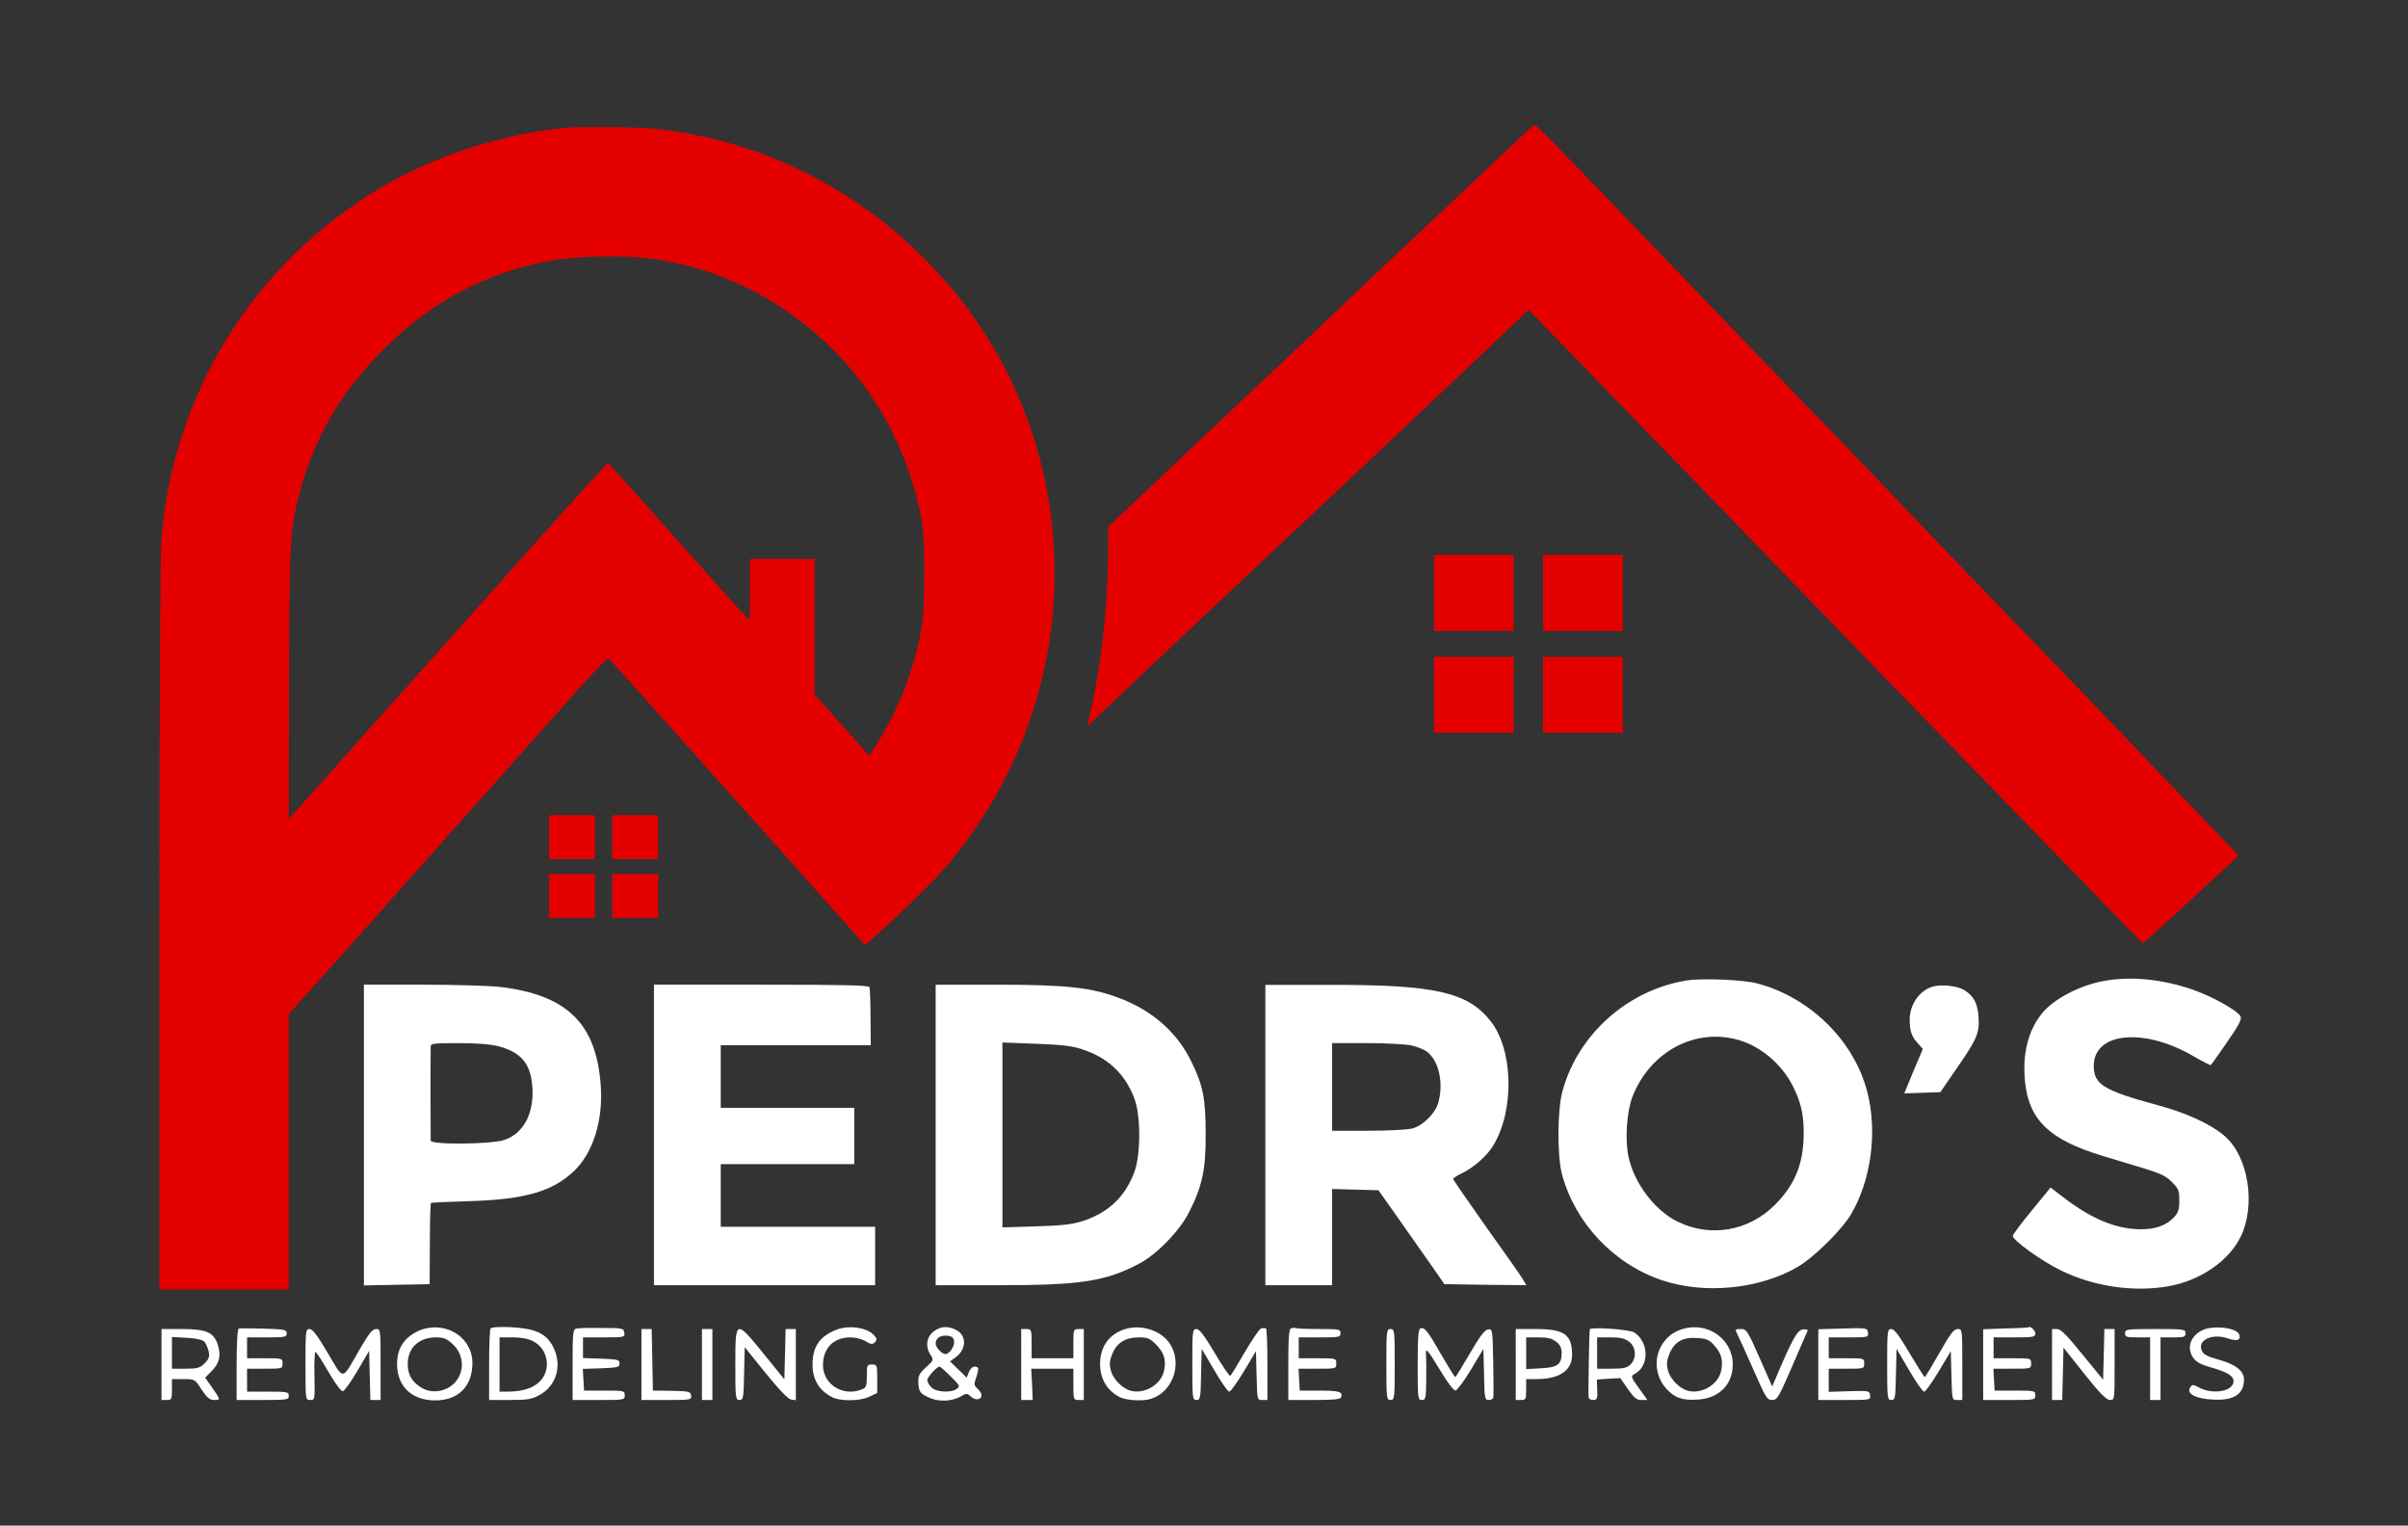 <?xml version="1.0" encoding="utf-8"?>
<!-- Generator: Adobe Illustrator 24.0.0, SVG Export Plug-In . SVG Version: 6.00 Build 0)  -->
<svg version="1.1" id="Capa_1" xmlns="http://www.w3.org/2000/svg" xmlns:xlink="http://www.w3.org/1999/xlink" x="0px" y="0px"
	 viewBox="0 0 1154 731" style="enable-background:new 0 0 1154 731;" xml:space="preserve">
<rect x="0" y="0" width="1154" height="731" fill="#333333" stroke="none"/>
<style type="text/css">
	.st0{fill:#E50000;}
	.st1{fill:#FFFFFF;}
</style>
<g>
	<g>
		<g>
			<path class="st0" d="M1072.9,409.9l-5.6,5.2c-8.1,7.6-25.3,23.4-33.4,30.7l-7,6.2l-17-17.4c-9.3-9.6-29.4-30.3-44.5-45.9
				s-35.8-36.9-46-47.4c-10.2-10.4-24.1-24.8-31-32c-6.9-7.1-19.1-19.7-27.1-28c-8-8.2-21.7-22.4-30.5-31.5
				c-8.7-9.1-22.9-23.7-31.5-32.5c-8.5-8.8-22.7-23.4-31.5-32.5c-8.7-9.1-20.3-21-25.6-26.5l-9.6-9.9l-7.9,7.5
				c-4.3,4.2-24,22.8-43.8,41.5c-19.8,18.6-39.4,37.1-43.5,41s-8.7,8.2-10.1,9.5c-1.5,1.3-9.3,8.7-17.5,16.4s-23.2,21.8-33.4,31.4
				s-22.6,21.3-27.5,26c-5,4.7-16.2,15.3-25,23.6c-1,0.9-2,1.8-3,2.8c7-27.2,10.7-60.1,10.1-95.6l43.6-41.2
				c33.2-31.3,65-61.4,70.8-66.9c14.7-14,22.6-21.5,54-51c15.1-14.3,29.3-27.6,31.5-29.7c2.2-2.1,4.3-3.8,4.7-3.8
				c0.8,0,15.8,15.4,74.8,77c20.6,21.4,56.7,58.9,77,79.9c5.7,5.9,26.9,28.1,50,52.2c11.8,12.3,28.3,29.4,36.5,37.9
				c14.3,14.7,20.4,21.1,48.1,50c6.5,6.9,17.7,18.6,24.9,26c7.1,7.4,15.9,16.6,19.5,20.3L1072.9,409.9z"/>
		</g>
		<g>
			<path class="st0" d="M456,138.1c-11.5-13.7-24.5-25.9-38.7-36.3c-30.3-22.2-66-36.2-102.8-40c-9.6-1-37.2-1.3-45.1-0.4
				c-30,3.2-61.3,13.4-86.7,28.4C122.3,125.7,83.6,187,77.4,257.1c-0.6,6.9-1,78.7-1,185.9v174.8h62V485.7l4.4-4.7
				c2.4-2.6,21.5-24.1,42.6-47.7c21-23.7,39.6-44.6,41.4-46.5c1.7-1.9,8.5-9.6,15.1-17s12.4-14,13-14.6c0.5-0.6,8.8-9.9,18.4-20.7
				s17.8-19.4,18.3-19.1c0.4,0.3,28.3,31.3,61.9,69l61.1,68.5l2.6-2.3c11.4-10.1,27-25.2,34-32.9c0.7-0.8,1.4-1.5,1.9-2.1
				C521.7,335.3,523,218.1,456,138.1z M407.8,352.2c-3.9-4.3-9.4-10.5-12.3-13.7l-5.1-5.7v-65h-31v14.7l-0.1,14.8l-6.9-7.4
				c-3.8-4.1-18.9-21.1-33.7-37.7c-14.7-16.6-27.1-30.3-27.4-30.3c-0.4,0-16.5,17.9-36,39.6c-19.5,21.9-43.7,49-53.8,60.3
				c-22.6,25.2-22,24.5-36.6,41c-6.6,7.4-13.8,15.5-16.1,18s-5.5,6.1-7.2,8l-3.2,3.5l0.1-64c0.1-67.2,0.5-74.4,4.8-91.1
				c6.9-26.8,20-49.4,40.6-69.9c23.1-23.1,49.5-37,80.5-42.5c13.3-2.3,37.8-2.6,50.5-0.5c20,3.3,36.4,9.2,53.5,19.3
				c10.2,6.1,19.6,13.2,28,21.1c22,20.9,37.3,48,44.2,79.2c2,9.1,2.3,13,2.3,31.4c-0.1,17.9-0.4,22.5-2.3,31.3
				c-3.7,17.1-11.1,35.2-20,49.2c-4.3,6.8-4.2,6.7-5,5.4c-0.4-0.6-3.8-4.6-7.6-8.8C407.9,352.4,407.8,352.3,407.8,352.2z"/>
		</g>
	</g>
	<g>
		<path class="st0" d="M687.2,284.1v18.2h19.1h19.1v-18.2v-18.2h-19.1h-19.1V284.1z"/>
		<path class="st0" d="M739.5,284.1v18.2h19.1h19.1v-18.2v-18.2h-19.1h-19.1V284.1z"/>
		<path class="st0" d="M687.2,332.9v18.2h19.1h19.1v-18.2v-18.2h-19.1h-19.1V332.9z"/>
		<path class="st0" d="M739.5,332.9v18.2h19.1h19.1v-18.2v-18.2h-19.1h-19.1V332.9z"/>
	</g>
	<g>
		<path class="st0" d="M263.1,401.1v10.5h11h11v-10.5v-10.5h-11h-11V401.1z"/>
		<path class="st0" d="M293.4,401.1v10.5h11h11v-10.5v-10.5h-11h-11V401.1z"/>
		<path class="st0" d="M263.1,429.3v10.5h11h11v-10.5v-10.5h-11h-11V429.3z"/>
		<path class="st0" d="M293.4,429.3v10.5h11h11v-10.5v-10.5h-11h-11V429.3z"/>
	</g>
</g>
<path class="st1" d="M808.3,469.8c-28.2,4.5-52.1,25.8-59.5,53c-2.5,9.1-2.6,31-0.2,40c6.3,23.2,24.7,42.8,47.8,50.6
	c20.4,6.9,46.7,4.3,65-6.3c7.9-4.6,21.3-17.8,25.8-25.5c9.5-16.2,12.6-39.2,7.7-58.3c-6.2-24.4-27.2-45.2-52.4-52
	C835.7,469.4,815.9,468.6,808.3,469.8z M833.5,498.4c10.5,3.1,20.3,11.5,25.6,21.8c3.9,7.7,5.3,13.5,5.3,22.6
	c0,14.7-4.1,24.7-13.8,34.5c-12.6,12.6-30.9,15.8-46.7,8c-10.9-5.3-20.9-18.6-23.5-31.2c-1.7-8.1-0.8-21.5,1.9-28.5
	C790.7,503.8,812.6,492.2,833.5,498.4z"/>
<path class="st1" d="M1008.9,469.9c-11.9,2-24.8,8.7-30.5,15.9c-6.6,8.3-9.3,19.6-7.9,32.8c1.9,18.1,11.8,27.5,36.7,35.1
	c5.6,1.7,14.7,4.5,20.2,6.1c7.9,2.4,10.8,3.8,13.5,6.6c3.1,3.1,3.5,4,3.5,8.8c0,4.3-0.5,5.8-2.5,8c-3.7,4-9.1,5.9-16.4,5.8
	c-11.7-0.2-23.2-5-36.5-15.2l-6.3-4.8l-8.9,10.9c-4.9,5.9-9,11.4-9.2,12.2c-0.4,1.9,13.7,12.1,23.2,16.7
	c15.8,7.7,34.8,10.4,51.4,7.5c15.3-2.7,28.9-12.1,34.6-23.7c7.4-15.2,3.7-38.5-7.6-48.2c-6.7-5.8-18.4-11.2-32.3-14.9
	c-25.8-7-30.5-9.9-30.5-18.8c0-16.2,24.2-18.5,48-4.5c4.1,2.4,7.7,4.2,8.1,4.1c0.3-0.2,3.8-5.2,7.9-11.1c5.7-8.3,7.1-11,6.3-12.3
	c-1.8-3-14-9.7-23.4-12.9C1036.1,469.2,1021.7,467.7,1008.9,469.9z"/>
<path class="st1" d="M174.4,543.8v72.1l15.8-0.3l15.7-0.3L206,596c0-10.5,0.3-19.4,0.5-19.6s8.7-0.6,18.9-0.9
	c26.4-0.8,39.7-4.7,50-14.7c8.9-8.7,13.7-24.2,12.5-40.6c-2.1-30-16.3-43.7-49-47.4c-4.9-0.5-21.5-1-36.7-1h-27.8V543.8z
	 M238.8,501.3c10.5,2.7,15.2,8,16.2,18.1c1.4,13.2-3.7,23.6-13.3,26.8c-6,2.1-35.3,2.4-35.3,0.3c-0.1-3.1-0.1-43.4,0-45
	c0-1.5,1.3-1.7,13.3-1.7C228.4,499.8,235,500.3,238.8,501.3z"/>
<path class="st1" d="M313.4,543.8v72h53h53v-14v-14h-37h-37v-15v-15h32h32v-13.5v-13.5h-32h-32v-15v-15h35.9h36l-0.1-13.3
	c0-7.2-0.3-13.8-0.5-14.5c-0.4-0.9-11.7-1.2-51.9-1.2h-51.4V543.8z"/>
<path class="st1" d="M448.4,543.8v72h30.3c39.3,0,50.9-1.8,67.2-10.3c8.4-4.4,19.5-15.8,23.9-24.6c6.4-12.6,8.1-20.5,8-37.6
	c0-17.1-1.3-23.6-7.2-35.3c-6.6-13.3-18.1-23.5-33.2-29.4c-14-5.5-25.8-6.8-61.2-6.8h-27.8L448.4,543.8L448.4,543.8z M518.1,502.6
	c12.8,4,21.1,11.9,25.6,23.9c3.1,8.4,3,27.3-0.2,35.4c-4.4,11.6-12.3,19-24.1,23c-5.3,1.7-9.6,2.3-22.7,2.7l-16.3,0.5v-44.3v-44.3
	l15.8,0.6C507.9,500.5,513.5,501.1,518.1,502.6z"/>
<path class="st1" d="M606.4,543.9v71.9h16h16v-23v-23.1l11.1,0.3l11.1,0.3l10.6,15c5.8,8.2,12.9,18.4,15.8,22.5l5.2,7.5l19.7,0.3
	l19.6,0.2l-1.6-2.7c-0.9-1.6-8.8-12.8-17.6-25.1c-8.7-12.3-15.9-22.7-15.9-23.1c0-0.4,2-1.7,4.5-2.9c5.7-2.8,12-8.4,15-13.6
	c10-17,9.2-45.7-1.6-59.2c-11-13.9-26.8-17.4-77.1-17.3h-30.8V543.9z M676.3,500.9c2.8,0.6,6.2,2,7.7,3.1c5.6,4.5,7.9,14.9,5.3,24.3
	c-1.4,5.1-7.3,11-12.4,12.4c-2.2,0.6-11.8,1.1-21.2,1.1h-17.3v-21v-21h16.5C663.9,499.8,673.6,500.3,676.3,500.9z"/>
<path class="st1" d="M926,472.8c-6.1,1.9-10.6,8.3-10.8,15.3c-0.1,5.7,0.9,8.6,3.9,11.8l2.4,2.7l-4.5,10.6l-4.4,10.7l8.6-0.3
	l8.7-0.3l7.2-10.5c10.4-14.9,11.6-17.8,11.1-25.3c-0.4-6.8-2.3-10.3-7-13.2C937.8,472.3,929.9,471.5,926,472.8z"/>
<path class="st1" d="M114.4,636.6c-0.6,0.2-1,7.1-1,17.3v16.9h12.5c11.8,0,12.5-0.1,12.5-2s-0.7-2-10-2h-10v-5.5v-5.5h8.5
	c8.4,0,8.5,0,8.5-2.5s-0.1-2.5-8.5-2.5h-8.5v-5v-5h9.5c8.7,0,9.5-0.2,9.5-1.9c0-1.8-0.9-2-11-2.3
	C120.3,636.4,114.9,636.4,114.4,636.6z"/>
<path class="st1" d="M201.9,637.1c-7.9,3.1-11.8,8.8-11.6,16.9c0.2,10.4,7.1,16.9,18,17c11.3,0.1,18.1-6.7,18.1-18
	c0-9.5-7.9-17-18-17C206.5,636,203.6,636.5,201.9,637.1z M217,644.1c4.7,4.3,5.7,11.3,2.4,16.5c-3.8,6.1-12.2,7.9-18.1,3.9
	c-4.1-2.8-5.9-6-5.9-11c0-7.6,5.2-12.6,13.3-12.7C212.7,640.8,214,641.3,217,644.1z"/>
<path class="st1" d="M235.1,636.5c-0.4,0.3-0.7,8.2-0.7,17.5v16.8h9.8c8.4,0,10.5-0.3,14.2-2.3c8-4.2,11-13.7,7.1-22.3
	c-2.4-5.3-6-8-12.2-9.3C247.8,635.7,236.1,635.4,235.1,636.5z M255.4,642.6c7.3,3.6,9,13.7,3.2,19.4c-3.1,3.1-8.1,4.7-14.9,4.8h-4.3
	v-13v-13h6.3C249.6,640.8,253.2,641.4,255.4,642.6z"/>
<path class="st1" d="M276.2,636.6c-1.6,0.3-1.8,2-1.8,17.3v16.9h12.5c12.3,0,12.5,0,12.5-2.3c0-2.1-0.3-2.2-9.7-2.2h-9.8l-0.3-5.2
	l-0.3-5.2l8.8-0.3c8-0.3,8.8-0.5,8.8-2.3s-0.8-2-8.7-2.3l-8.8-0.3v-4.9v-5h10.1c9.8,0,10-0.1,9.7-2.2c-0.3-2.2-0.7-2.3-10.8-2.3
	C282.6,636.2,277.1,636.3,276.2,636.6z"/>
<path class="st1" d="M400.9,637.1c-8.1,3.2-11.5,8.1-11.5,16.7c0,7.2,3.1,12.4,9.3,15.6c3.9,2.1,13.5,2,18-0.2l3.7-1.8v-6.8
	c0-6.6-0.1-6.8-2.5-6.8s-2.5,0.3-2.5,5.5c0,5-0.2,5.6-2.6,6.5c-9,3.5-18.4-2.6-18.4-11.7c0-8.2,5.1-13.3,13.2-13.3
	c2.4,0,5.6,0.8,7.3,1.9c2.6,1.5,3.2,1.6,4.4,0.4c1.1-1.2,1-1.7-0.5-3.4C415.6,636.1,406.8,634.8,400.9,637.1z"/>
<path class="st1" d="M448.9,637c-4.7,2.5-5.9,7.7-2.9,12.3c1.5,2.3,1.4,2.5-2.2,5.8c-3.1,2.8-3.8,4.1-3.7,7c0.1,4.7,0.8,5.6,5.4,7.7
	c4.6,2,10.9,1.7,15.1-0.8c2.5-1.5,2.9-1.5,4.7,0.2c2.2,2,5.1,1.5,5.1-0.7c0-0.8-0.9-2.2-1.9-3.1c-1.8-1.6-1.8-2.1-0.6-5.6
	c0.7-2.1,1.1-4.1,0.8-4.4c-1.4-1.4-3.4-0.4-4.4,2.1l-1,2.6l-4-3.9l-4-3.9l2.6-1.9c5.3-3.8,5.5-10.5,0.4-13.1
	C455,635.5,451.7,635.4,448.9,637z M457.2,642.6c0.4,2.4-2.2,6.2-4.1,6.2c-1.7,0-4.7-3.2-4.7-5c0-2.6,2.2-4.1,5.5-3.8
	C456.2,640.2,457,640.9,457.2,642.6z M455.6,659.5c4.3,4.2,4.6,4.8,3,5.9c-2.7,2.1-9.9,1.7-12.2-0.6c-1.1-1.1-2-2.7-2-3.5
	c0-1.5,4.6-6.5,5.9-6.5C450.6,654.8,453,656.9,455.6,659.5z"/>
<path class="st1" d="M539.3,636.8c-7.6,2.3-12,8.3-12.1,16.3c-0.1,7.4,3.2,13.1,9.4,16.3c3,1.6,11.1,2.1,14.8,0.9
	c11.7-3.6,16-19.3,7.7-28.4C554.5,636.9,546.1,634.7,539.3,636.8z M553.9,644.1c3.9,3.9,5,7.2,4,12.4c-1.2,6.7-9.1,11.6-15.9,9.9
	c-4-1-8.5-5.5-9.6-9.6c-0.8-3.1-0.7-4.7,0.6-8c2.2-5.4,6.3-8,12.8-8C549.9,640.8,551.1,641.3,553.9,644.1z"/>
<path class="st1" d="M604.4,636.5c-0.8,0.2-4.3,5.3-7.8,11.3s-6.6,11.2-7,11.4c-0.4,0.3-3.8-4.7-7.5-11c-5-8.4-7.3-11.4-8.7-11.4
	c-1.9,0-2,0.7-2,17c0,16.2,0.1,17,2,17c1.8,0,2-0.8,2.2-12.3l0.3-12.2l6,10.2c3.3,5.7,6.5,10.3,7.2,10.3s3.8-4.4,7-9.7l5.8-9.7
	l0.3,11.7c0.3,11.7,0.3,11.7,2.7,11.7h2.5v-16.9c0-9.4-0.3-17.2-0.7-17.4C606.2,636.3,605.2,636.3,604.4,636.5z"/>
<path class="st1" d="M618.7,636.5c-1,0.3-1.3,4.8-1.3,17.4v16.9h12.4c9.4,0,12.5-0.3,12.9-1.3c1-2.6-0.9-3.2-10.3-3.2h-9.5l-0.3-5.3
	l-0.3-5.2h9c9,0,9.1,0,9.1-2.5s-0.1-2.5-9-2.5h-9v-5v-5h10c9.3,0,10-0.1,10-2s-0.7-2-9.9-2c-5.5,0-10.5-0.2-11.3-0.4
	C620.5,636.1,619.3,636.2,618.7,636.5z"/>
<path class="st1" d="M680.7,636.5c-1,0.4-1.3,4.8-1.3,17.4c0,16.2,0.1,16.9,2,16.9c1.8,0,2-0.7,2.1-9.3c0.1-5,0-10.6-0.1-12.2
	c-0.3-3.9,0.4-3.2,7.1,7.8c3,5.1,6.2,9.2,7,9.2c0.7,0,4.1-4.5,7.4-10l6-10l0.3,12.2c0.2,11.3,0.4,12.3,2.1,12.3c1.1,0,2.1-0.4,2.3-1
	c0.2-0.5,0.2-8.2,0-17c-0.3-15.9-0.3-16.1-2.5-15.8c-1.6,0.2-3.9,3.3-8.7,11.5c-3.6,6.2-6.7,11.3-7,11.3s-3.3-4.9-6.8-10.9
	C684.1,637.5,682.7,635.8,680.7,636.5z"/>
<path class="st1" d="M761.9,636.9c-0.3,0.4-0.8,29.4-0.6,32.6c0.1,0.7,1,1.3,2.1,1.3c2.1,0,2.3-0.5,2-6.2l-0.1-3.6l5.6-0.4l5.6-0.3
	l3.6,5.2c3,4.3,4.2,5.3,6.5,5.3h2.9l-4.1-5.7c-3.9-5.5-4-5.7-2-6.8c7.1-3.8,6.9-15.3-0.3-19.9C780.9,637,762.6,635.7,761.9,636.9z
	 M780.8,642.9c3.3,2.6,3.6,7.9,0.6,10.9c-1.6,1.6-3.3,2-9,2h-7v-7.5v-7.5h6.4C776.7,640.8,778.7,641.3,780.8,642.9z"/>
<path class="st1" d="M806.3,636.8c-12.3,3.7-16.4,18.6-7.9,28.4c4.1,4.6,7.8,5.9,15.3,5.4c10.1-0.6,16.7-7.2,16.7-16.8
	C830.4,641.6,818.4,633.1,806.3,636.8z M821.5,644.6c3.4,3.8,4.3,7,3.4,11.9c-1.2,6.7-9.1,11.6-15.9,9.9c-4-1-8.5-5.5-9.6-9.6
	c-0.8-3.1-0.7-4.7,0.6-8c2.4-5.9,6.4-8.2,13.3-7.7C817.9,641.4,819.2,642,821.5,644.6z"/>
<path class="st1" d="M881.2,636.6l-9.8,0.3v16.9v17H884c12.4,0,12.5,0,12.2-2.3c-0.3-2.1-0.6-2.2-10-1.9l-9.8,0.3v-5.5v-5.6h8.5
	c8.4,0,8.5,0,8.5-2.5s-0.1-2.5-8.5-2.5h-8.5v-5v-5h9.6c9.2,0,9.5-0.1,9.2-2.2C894.9,636.2,894.9,636.2,881.2,636.6z"/>
<path class="st1" d="M961.2,636.5l-10.8,0.4v16.9v17h12.5c12.3,0,12.5,0,12.5-2.3c0-2.1-0.3-2.2-9.7-2.2h-9.8l-0.3-5.3l-0.3-5.2h9
	c9,0,9.1,0,9.1-2.5s-0.1-2.5-9-2.5h-9v-5v-5h10c9.1,0,10-0.2,10-1.9c0-1.5-2.6-3.8-3.3-2.9C972,636.1,967.1,636.4,961.2,636.5z"/>
<path class="st1" d="M1055.8,637.2c-6.2,2.7-8.2,9.1-4.4,13.8c1.2,1.7,4.1,3.1,8.2,4.2c7.7,2.2,10.8,4,10.8,6.6
	c0,4.7-9.4,6.6-16.2,3.2c-3.4-1.8-3.6-1.8-4.7,0c-1.7,2.8,2.8,5.2,10.9,5.6c10.1,0.6,15-2.6,15-9.6c0-4.2-4.2-7.4-12.4-9.6
	c-5.1-1.4-7-2.4-7.8-4.2c-2.3-5.1,4.9-8.5,12.5-5.9c4.4,1.5,6.4,0.8,5.4-1.9C1071.9,636.2,1061.2,634.9,1055.8,637.2z"/>
<path class="st1" d="M77.4,653.8v17h2.5c2.3,0,2.5-0.3,2.5-5v-5h5.5c5.5,0,5.5,0,8.7,5c2.7,4,3.9,5,6.1,5c3.1,0,3.1,0-1.5-6.6
	l-2.9-4.1l3-3c3.8-3.8,4.7-7.4,3.2-12.4c-1.9-6.3-5.5-7.9-17.3-7.9h-9.8C77.4,636.8,77.4,653.8,77.4,653.8z M97.9,642.8
	c0.8,0.9,1.7,3,2.1,4.7c0.5,2.6,0.1,3.7-1.9,5.7c-2.3,2.3-3.5,2.6-9.2,2.6h-6.5v-7.6v-7.6l7,0.4C93.8,641.2,96.9,641.9,97.9,642.8z"
	/>
<path class="st1" d="M146.4,653.8c0,17,0,17,2.3,17c2.2,0,2.2-0.2,2-11.5c-0.2-6.3,0.1-11.5,0.5-11.5s3.2,4.3,6.2,9.5
	c3.4,5.9,6.1,9.4,6.9,9.3c0.8-0.2,4-4.6,7-9.8l5.6-9.5l0.3,11.7l0.3,11.8h2.4h2.5v-17c0-17,0-17-2.2-17c-1.8,0.1-3.4,2.1-7.8,9.7
	c-8.8,15.3-7.4,15.2-15.3,1.8c-5-8.5-7.3-11.5-8.7-11.5C146.5,636.8,146.4,637.5,146.4,653.8z"/>
<path class="st1" d="M307.4,653.8v17h12.1c11.7,0,12-0.1,11.7-2.1s-1-2.1-9.3-2.3l-9-0.1l-0.3-14.8l-0.3-14.7h-2.4h-2.5L307.4,653.8
	L307.4,653.8z"/>
<path class="st1" d="M336.4,653.8v17h2.5h2.5v-17v-17h-2.5h-2.5V653.8z"/>
<path class="st1" d="M352.4,653.8c0,16.2,0.1,17,2,17c1.8,0,2-0.8,2.2-12.7l0.3-12.6l10,12.4c6.6,8.1,10.8,12.5,12.3,12.7l2.2,0.3
	v-17v-17.1h-2.5h-2.4l-0.3,12l-0.3,12.1l-9.8-12.1C352.5,632.1,352.4,632.1,352.4,653.8z"/>
<path class="st1" d="M489.4,653.8v17h2.8h2.7l-0.3-7.5l-0.4-7.5h10.1h10.1v7.5c0,7.3,0.1,7.5,2.5,7.5h2.5v-17v-17h-2.5
	c-2.4,0-2.5,0.2-2.5,7v7h-10h-10v-7c0-6.8-0.1-7-2.5-7h-2.5L489.4,653.8L489.4,653.8z"/>
<path class="st1" d="M664.4,653.8c0,16.3,0.1,17,2,17s2-0.7,2-17s-0.1-17-2-17S664.4,637.5,664.4,653.8z"/>
<path class="st1" d="M726.4,653.8v17h2.5c2.3,0,2.5-0.3,2.5-5v-5h4.8c11.1,0,17.2-4.1,17.2-11.6c0-9.8-3.7-12.4-17.4-12.4h-9.6
	V653.8z M745.8,642.9c1.8,1.4,2.6,3,2.6,5.3c0,5.6-1.9,7-9.9,7.4l-7.1,0.4v-7.6v-7.6h5.9C741.7,640.8,743.8,641.3,745.8,642.9z"/>
<path class="st1" d="M832.7,639.5c0.8,1.6,4.3,9.2,7.7,17c5.8,13.2,6.4,14.3,8.9,14.3c2.4,0,3.1-1.2,9.6-16.2
	c3.9-8.9,7.2-16.6,7.4-17.1c0.2-0.4-0.9-0.7-2.3-0.5c-2.7,0.3-5,4.5-13.2,23.8l-1.5,3.5l-6.1-13.8c-5.8-13.1-6.2-13.7-8.9-13.7
	C831.4,636.8,831.4,636.9,832.7,639.5z"/>
<path class="st1" d="M904.4,653.8c0,16.2,0.1,17,2,17c1.8,0,2-0.8,2.2-12.3l0.3-12.2l6,10.2c3.3,5.7,6.5,10.3,7.2,10.3
	s3.8-4.4,7-9.7l5.8-9.7l0.3,11.7c0.3,11.7,0.3,11.7,2.7,11.7h2.5v-17c0-17,0-17-2.2-17c-1.9,0-3.5,2.2-8.8,11.5
	c-3.6,6.3-6.7,11.5-7,11.5s-3.5-5.2-7.3-11.5c-5-8.5-7.3-11.5-8.7-11.5C904.5,636.8,904.4,637.5,904.4,653.8z"/>
<path class="st1" d="M983.4,653.8v17h2.5h2.4l0.3-12.5l0.3-12.6l10,12.6c7.4,9.3,10.6,12.5,12.3,12.5c2.2,0,2.2,0,2.2-17v-17h-2.5
	h-2.4l-0.3,12.2l-0.3,12.1L998,649c-7.6-9.4-10.4-12.2-12.2-12.2h-2.4L983.4,653.8L983.4,653.8z"/>
<path class="st1" d="M1018.4,638.8c0,1.8,0.7,2,6,2h6v15v15h2.5h2.5v-15v-15h6c5.3,0,6-0.2,6-2c0-1.9-0.7-2-14.5-2
	S1018.4,636.9,1018.4,638.8z"/>
</svg>
